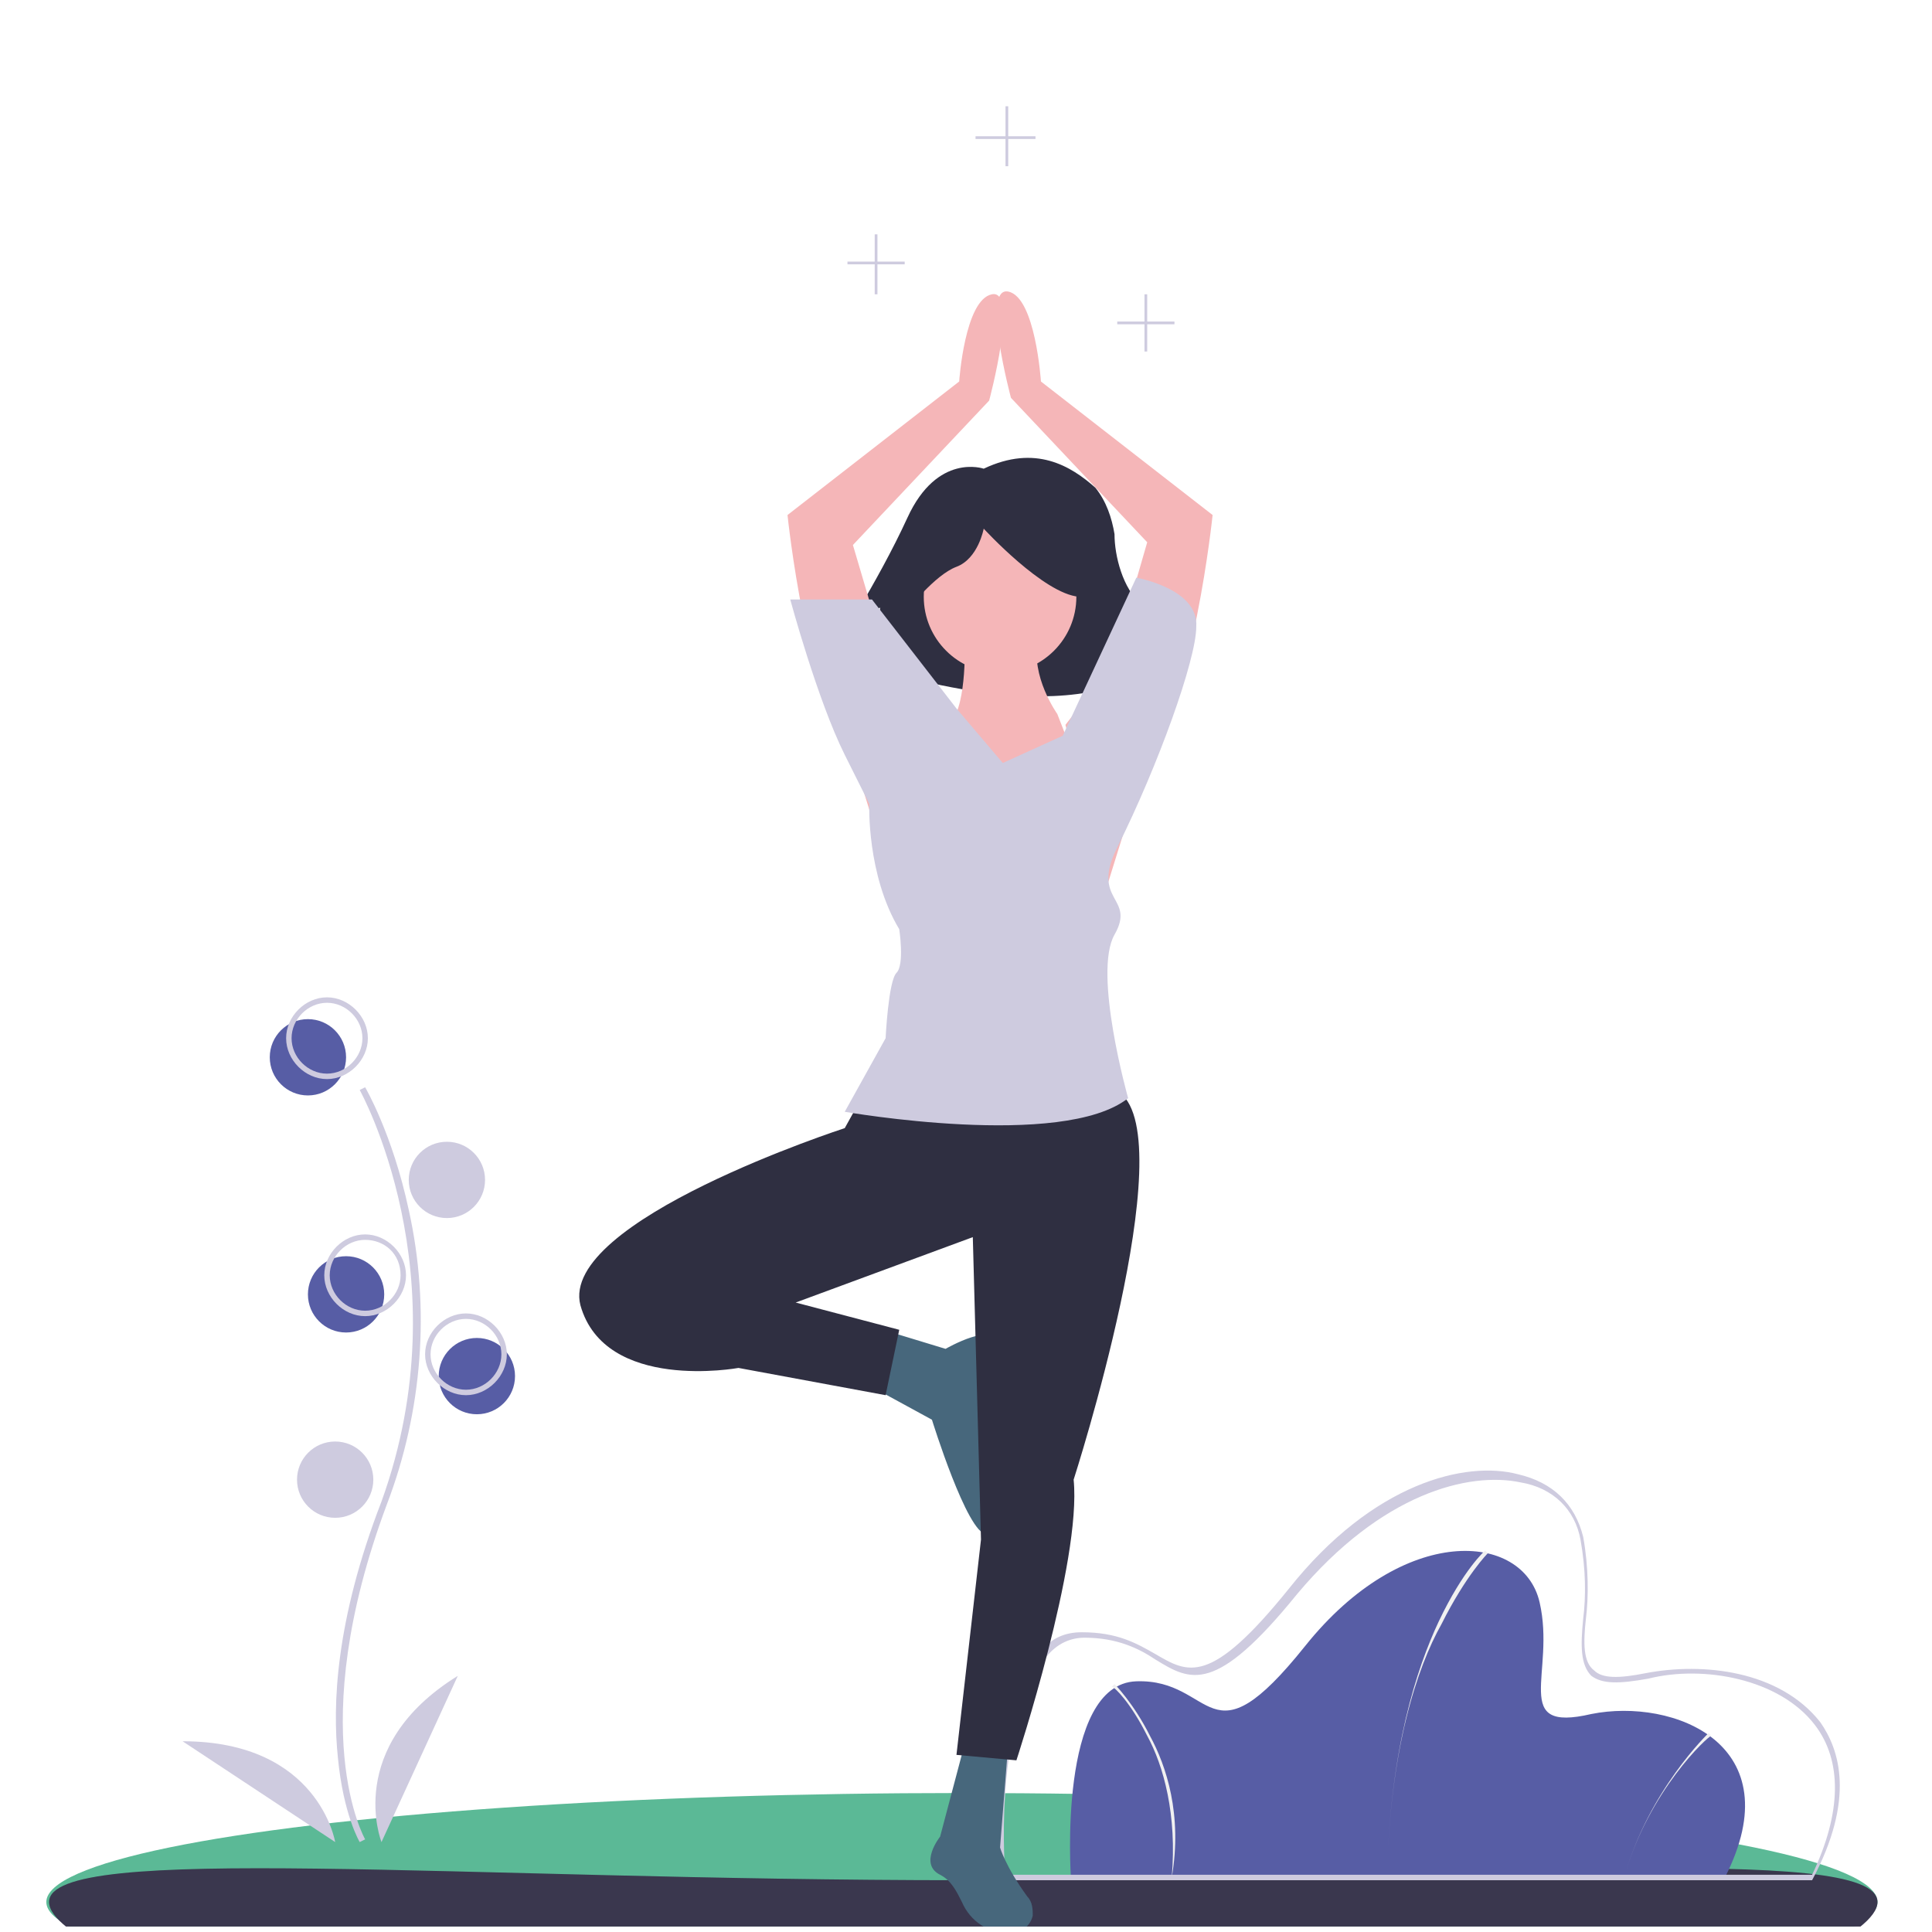 <?xml version="1.0" encoding="utf-8"?>
<!-- Generator: Adobe Illustrator 23.1.1, SVG Export Plug-In . SVG Version: 6.00 Build 0)  -->
<svg version="1.1" id="Layer_1" xmlns="http://www.w3.org/2000/svg" xmlns:xlink="http://www.w3.org/1999/xlink" x="0px" y="0px"
	 viewBox="0 0 70.9 70.9" style="enable-background:new 0 0 70.9 70.9;" xml:space="preserve">
<style type="text/css">
	.st0{fill:#FFFFFF;}
	.st1{clip-path:url(#SVGID_2_);}
	.st2{fill:#5BB996;}
	.st3{fill:#403D56;}
	.st4{opacity:0.1;enable-background:new    ;}
	.st5{fill:#575DA5;}
	.st6{fill:#CECBDF;}
	.st7{fill:#F1F1F1;}
	.st8{fill:#2F2F41;}
	.st9{fill:#F5B6B8;}
	.st10{fill:#47677C;}
	.st11{fill:none;}
</style>
<rect class="st0" width="70.9" height="70.9"/>
<g>
	<defs>
		<rect id="SVGID_1_" width="70.7" height="70.7"/>
	</defs>
	<clipPath id="SVGID_2_">
		<use xlink:href="#SVGID_1_"  style="overflow:visible;"/>
	</clipPath>
	<g class="st1">
		<ellipse class="st2" cx="35.3" cy="69.8" rx="33.6" ry="4"/>
		<path class="st3" d="M68.9,69.8c0,2.2-15,7.3-33.6,7.3S1.8,72,1.8,69.8c0-2.2,15-0.8,33.6-0.8S68.9,67.6,68.9,69.8z"/>
		<path class="st4" d="M68.9,69.8c0,2.2-15,7.3-33.6,7.3S1.8,72,1.8,69.8c0-2.2,15-0.8,33.6-0.8S68.9,67.6,68.9,69.8z"/>
		<circle class="st5" cx="11.3" cy="38.8" r="1.4"/>
		<circle class="st5" cx="17.5" cy="50.5" r="1.4"/>
		<circle class="st5" cx="12.7" cy="47.5" r="1.4"/>
		<path class="st6" d="M13.2,67.6c0,0-0.6-1-0.8-3.1c-0.2-1.9-0.1-5,1.6-9.4C17,46.8,13.2,40,13.2,40l0.2-0.1c0,0,1,1.7,1.6,4.5
			c0.8,3.6,0.5,7.4-0.8,10.8c-3.1,8.3-0.8,12.3-0.8,12.3L13.2,67.6z"/>
		<path class="st6" d="M12,39.6c-0.8,0-1.5-0.7-1.5-1.5c0-0.8,0.7-1.5,1.5-1.5c0.8,0,1.5,0.7,1.5,1.5l0,0
			C13.5,38.9,12.8,39.6,12,39.6z M12,36.8c-0.7,0-1.3,0.6-1.3,1.3c0,0.7,0.6,1.3,1.3,1.3s1.3-0.6,1.3-1.3
			C13.3,37.4,12.7,36.8,12,36.8z"/>
		<circle class="st6" cx="16.4" cy="43.3" r="1.4"/>
		<path class="st6" d="M13.4,48.3c-0.8,0-1.5-0.7-1.5-1.5c0-0.8,0.7-1.5,1.5-1.5c0.8,0,1.5,0.7,1.5,1.5
			C14.9,47.6,14.2,48.3,13.4,48.3z M13.4,45.5c-0.7,0-1.3,0.6-1.3,1.3c0,0.7,0.6,1.3,1.3,1.3c0.7,0,1.3-0.6,1.3-1.3
			C14.7,46,14.1,45.5,13.4,45.5L13.4,45.5z"/>
		<path class="st6" d="M17.1,51.2c-0.8,0-1.5-0.7-1.5-1.5c0-0.8,0.7-1.5,1.5-1.5c0.8,0,1.5,0.7,1.5,1.5v0
			C18.6,50.5,17.9,51.2,17.1,51.2z M17.1,48.4c-0.7,0-1.3,0.6-1.3,1.3c0,0.7,0.6,1.3,1.3,1.3c0.7,0,1.3-0.6,1.3-1.3
			C18.4,49,17.8,48.4,17.1,48.4z"/>
		<circle class="st6" cx="12.3" cy="54.3" r="1.4"/>
		<path class="st6" d="M14,67.6c0,0-1.4-3.5,2.8-6.1L14,67.6z"/>
		<path class="st6" d="M12.3,67.6c0,0-0.6-3.7-5.6-3.7L12.3,67.6z"/>
		<path class="st5" d="M63.3,68.9h-24c0,0-0.5-7.1,2.4-7.2c2.9-0.1,2.6,3.2,6.2-1.3s8-4.2,8.6-1.6c0.6,2.6-1.1,4.8,1.9,4.1
			C61.4,62.3,65.8,64,63.3,68.9z"/>
		<path class="st7" d="M50.9,68.9L50.9,68.9c0.1-4.7,1.1-7.7,1.9-9.4c0.9-1.9,1.7-2.6,1.7-2.6l0.1,0.1c0,0-0.8,0.8-1.7,2.6
			C52,61.2,51,64.2,50.9,68.9z"/>
		<path class="st7" d="M59.6,68.9L59.6,68.9c0.9-3.2,3.1-5.3,3.1-5.3l0.1,0.1C62.7,63.7,60.5,65.7,59.6,68.9z"/>
		<path class="st7" d="M43,68.9L43,68.9c0.2-2.3-0.3-4.1-0.9-5.2c-0.6-1.2-1.2-1.8-1.3-1.8l0.1-0.1c0,0,0.7,0.7,1.3,1.9
			C42.8,64.8,43.4,66.6,43,68.9z"/>
		<path class="st6" d="M66.5,69H36.7l0-0.1c0-0.3-0.4-6.2,1.5-8.3c0.4-0.5,0.9-0.7,1.5-0.7c1.3,0,2,0.4,2.7,0.8
			c1.2,0.7,2,1.2,4.9-2.4c3.1-3.9,6.5-4.7,8.4-4.2c1.3,0.3,2.1,1.1,2.4,2.3c0.2,1.1,0.2,2.2,0.1,3c-0.1,0.9-0.1,1.6,0.3,1.9
			c0.3,0.3,0.9,0.3,1.9,0.1c2.1-0.4,4.9-0.1,6.4,1.8C67.5,64.2,68.1,66,66.5,69L66.5,69z M36.9,68.8h29.6c1.1-2.3,1.1-4.2,0.1-5.5
			c-1.3-1.7-4.1-2.2-6.1-1.7c-1.1,0.2-1.7,0.2-2.1-0.1c-0.4-0.4-0.4-1.1-0.3-2.1c0.1-0.8,0.1-1.8-0.1-2.9c-0.2-1.1-1-1.9-2.2-2.1
			c-1.9-0.4-5.1,0.4-8.2,4.1c-3,3.7-3.9,3.2-5.2,2.4c-0.6-0.4-1.4-0.8-2.6-0.8c-0.5,0-1,0.2-1.4,0.7C36.6,62.7,36.8,68,36.9,68.8
			L36.9,68.8z"/>
		<path class="st8" d="M36.1,17.2c0,0-1.7-0.6-2.8,1.8c-1.1,2.4-2.8,5-2.8,5l1,0.2c0,0,0.2-1.7,0.8-1.9l-0.2,2.2
			c0,0,7.2,2.5,10.4-0.2l-0.1-0.8c0,0,0.5,0.1,0.5,0.8l0.4-0.4c0,0-0.4-0.7-1.4-1.7c-0.7-0.6-1-1.8-1-2.6c-0.1-0.6-0.3-1.2-0.7-1.7
			C39.3,17.1,38,16.3,36.1,17.2z"/>
		<path class="st9" d="M34.3,26.6l-1.7-2.2L31.3,20l5-5.3c0,0,1.1-4.1,0.1-3.9S35.2,14,35.2,14l-6.3,4.9c0,0,0.7,6.8,2.5,9.2
			l1.4,4.5L34.3,26.6z"/>
		<path class="st9" d="M39.1,26.6l1.7-2.2l1.3-4.5l-5-5.3c0,0-1.1-4.1-0.1-3.9s1.2,3.3,1.2,3.3l6.3,4.9c0,0-0.7,6.8-2.5,9.2
			l-1.4,4.5L39.1,26.6z"/>
		<circle class="st9" cx="36.7" cy="21.9" r="2.8"/>
		<path class="st9" d="M35.4,23.5c0,0,0.1,2.3-0.5,3c-0.7,0.8-1.3,4.7,1.8,4.8c3.2,0.1,2.8-3.3,2.8-3.3l-0.7-1.8c0,0-1-1.4-0.7-2.7
			H35.4z"/>
		<path class="st10" d="M32.4,48.8l2.3,0.7c0,0,1.9-1.1,1.9-0.1c0,1.1-0.7,2.5-0.4,3.5c0.2,1,0.7,3.4,0,3.4c-0.7,0-2-4.2-2-4.2
			l-2.2-1.2L32.4,48.8z"/>
		<path class="st10" d="M35.4,64l-0.9,3.4c0,0-0.8,1,0,1.4c0.4,0.2,0.6,0.6,0.8,1c0.3,0.7,1,1.2,1.8,1.1c0.4,0,0.7-0.2,0.8-0.6
			c0-0.2,0-0.5-0.2-0.7c-0.8-1.1-1-1.8-1-1.8l0.3-3.8L35.4,64z"/>
		<path class="st8" d="M33.3,22.4c0,0,1-1.3,1.8-1.6s1-1.4,1-1.4s2.2,2.4,3.5,2.5c1.3,0.1,0.1-2.9,0.1-2.9l-2.4-0.6L35,18.7
			l-1.8,1.2L33.3,22.4z"/>
		<path class="st8" d="M31.5,40.5L31,41.4c0,0-10.5,3.4-9.7,6.5c0.9,3.2,5.8,2.3,5.8,2.3l5.4,1l0.5-2.4l-3.8-1l6.5-2.4L36,56.5
			l-0.9,7.9l2.2,0.2c0,0,2.4-7.3,2.1-10.3c0,0,4-12.4,1.7-14.2C38.9,38.2,31.5,40.5,31.5,40.5z"/>
		<path class="st6" d="M36.8,28l-1.7-2L32,22h-3c0,0,1,3.7,2,5.7c1,2,0.9,1.8,0.9,1.8s-0.1,2.6,1.1,4.6c0,0,0.2,1.3-0.1,1.6
			s-0.4,2.4-0.4,2.4L31,40.8c0,0,8,1.4,10.4-0.5c0,0-1.3-4.6-0.5-6s-0.9-1.2,0.1-3.2c1.5-3,2.9-6.9,2.9-8.1c0.1-1.4-2.2-1.8-2.2-1.8
			L39,27L36.8,28z"/>
		<polygon class="st6" points="43.1,11.8 42.1,11.8 42.1,10.8 42,10.8 42,11.8 41,11.8 41,11.9 42,11.9 42,12.9 42.1,12.9 
			42.1,11.9 43.1,11.9 		"/>
		<polygon class="st6" points="33.2,9.6 32.2,9.6 32.2,8.6 32.1,8.6 32.1,9.6 31.1,9.6 31.1,9.7 32.1,9.7 32.1,10.8 32.2,10.8 
			32.2,9.7 33.2,9.7 		"/>
		<polygon class="st6" points="38,5 37,5 37,3.9 36.9,3.9 36.9,5 35.8,5 35.8,5.1 36.9,5.1 36.9,6.1 37,6.1 37,5.1 38,5.1 		"/>
	</g>
</g>
<rect class="st11" width="70.7" height="70.7"/>
</svg>
